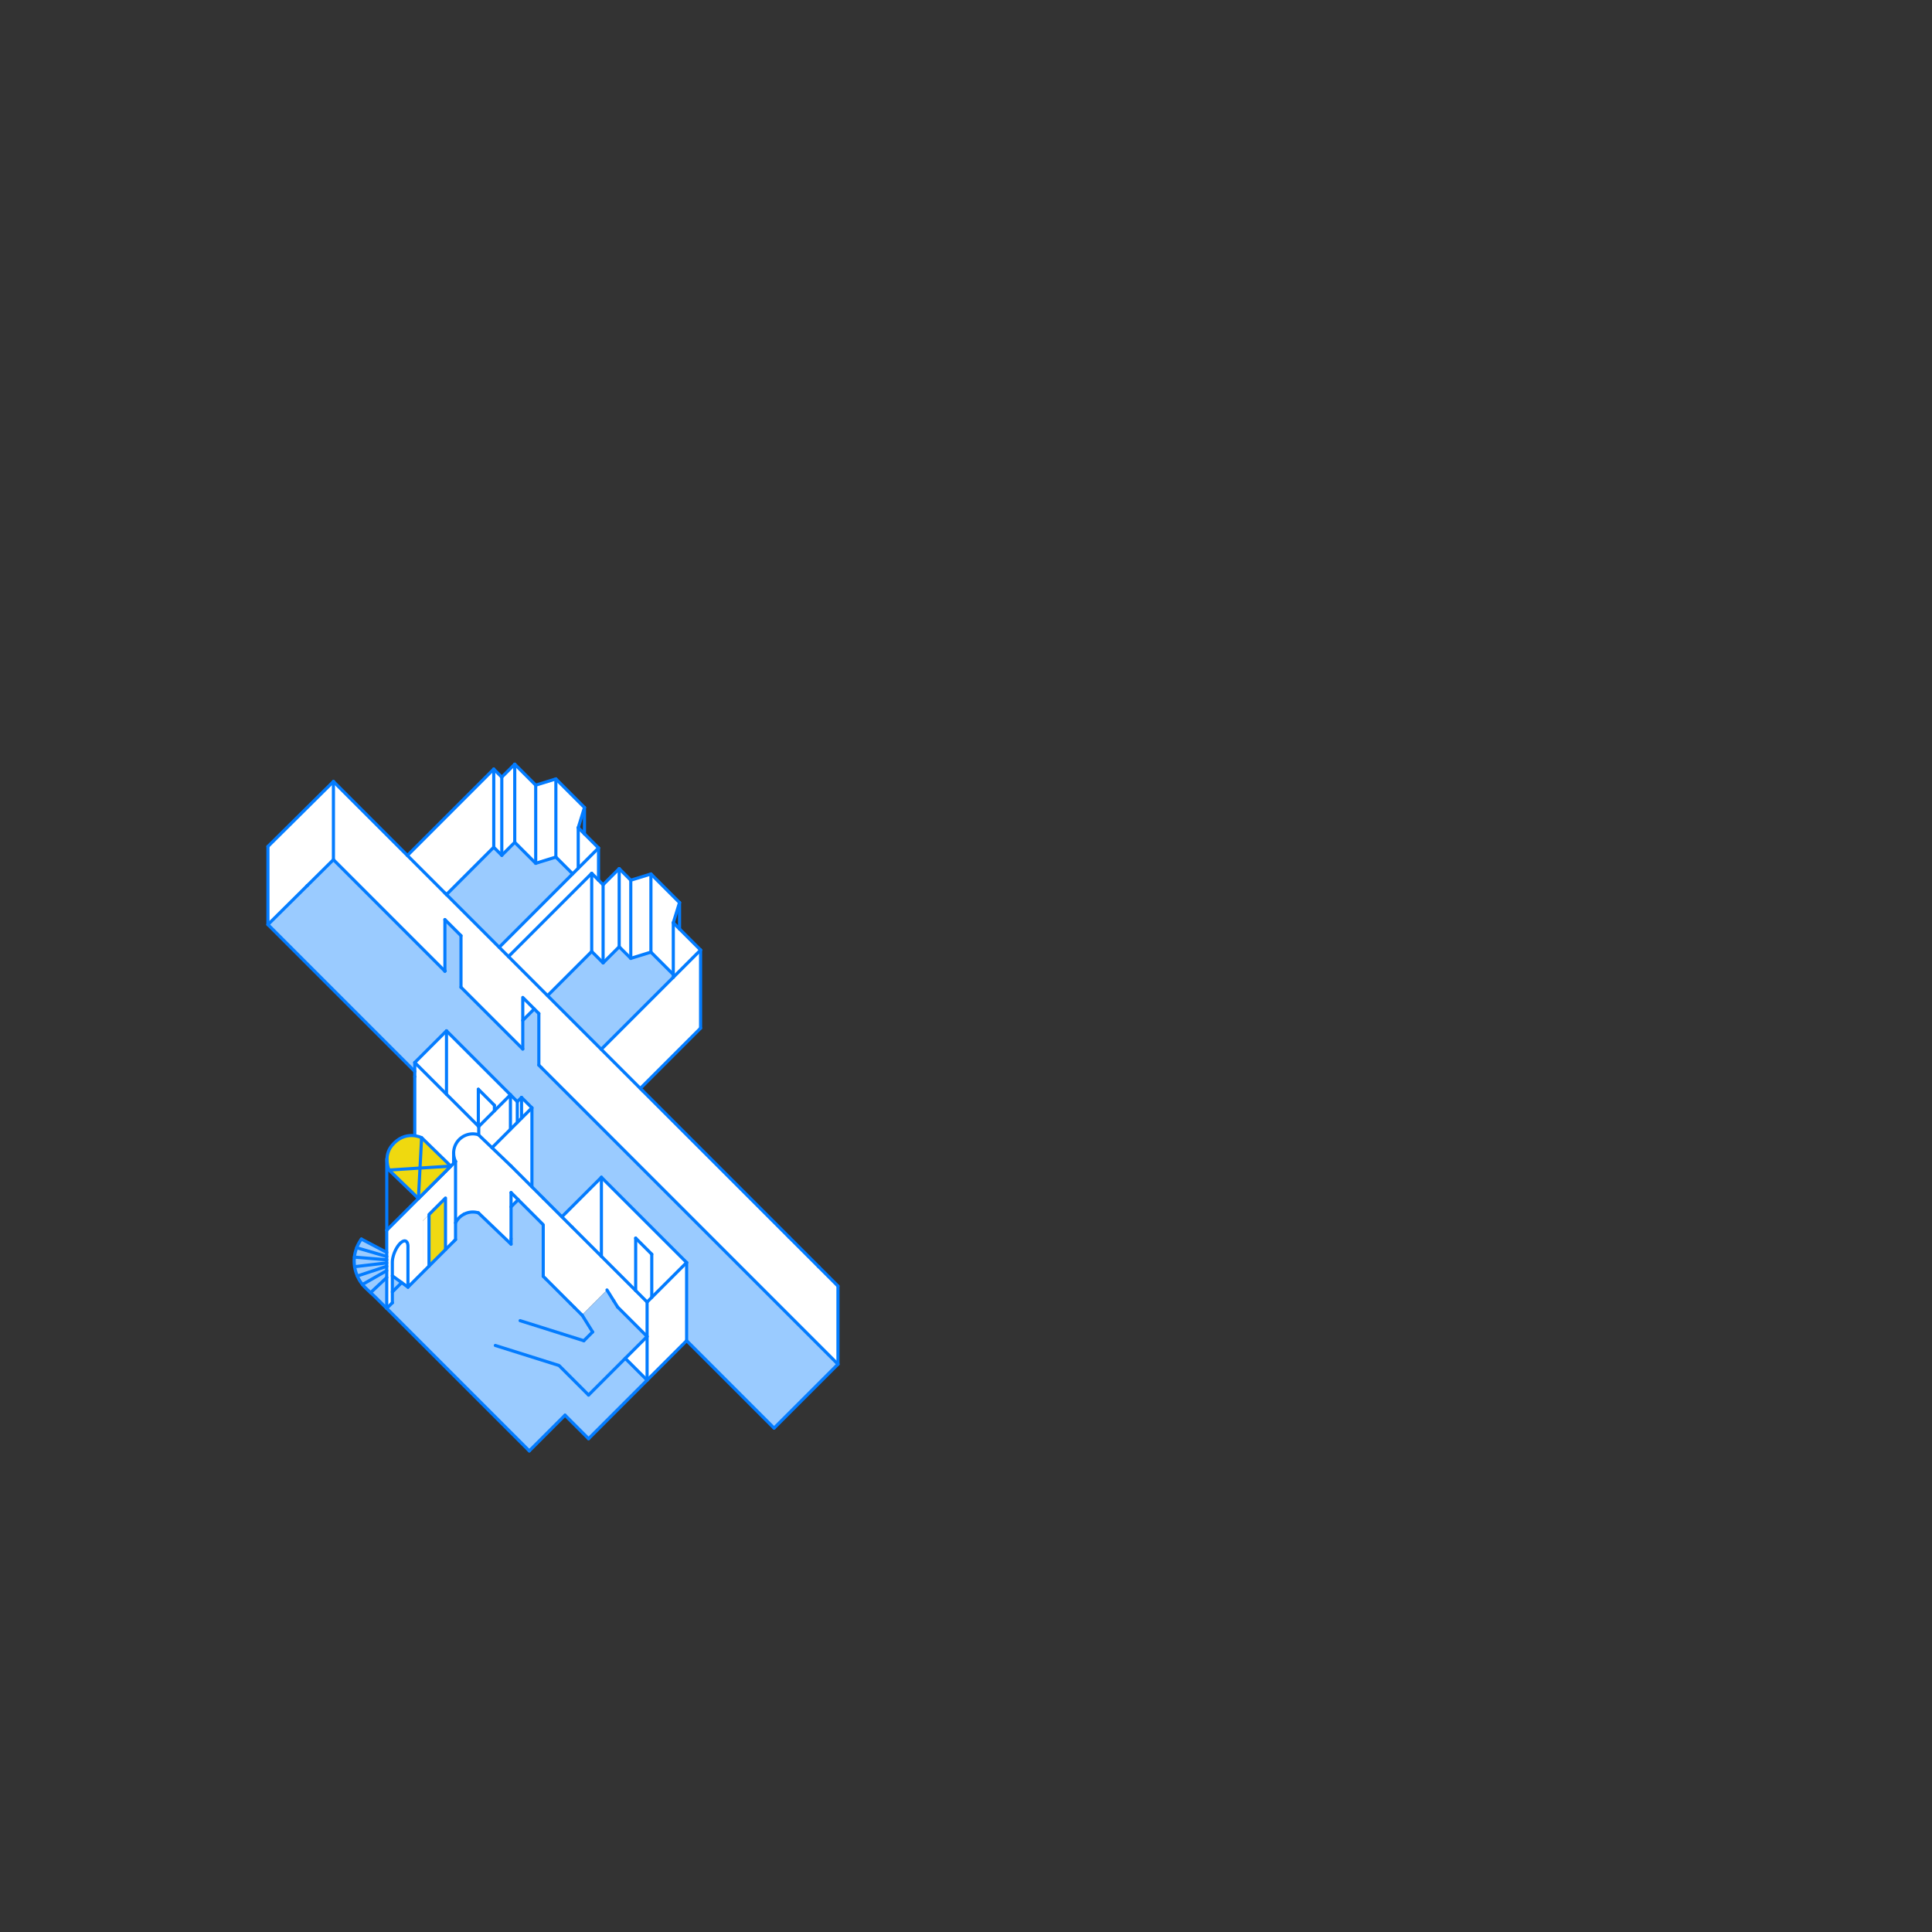 <svg id="_4" data-name="4" xmlns="http://www.w3.org/2000/svg" viewBox="0 0 4800 4800"><rect x="0" y="0" width="4800" height="4800" fill="#333333" stroke="none"/><defs><style>.cls-1{fill:#fff;}.cls-2{fill:#9acbff;}.cls-3{fill:none;}.cls-3,.cls-4,.cls-5{stroke:#037cff;stroke-linecap:round;stroke-linejoin:round;stroke-width:7.79px;}.cls-4{fill:#efd912;}.cls-5{fill:#efd90f;}</style></defs><title>4</title><polygon class="cls-1" points="2081.92 3195.25 2081.92 3389.38 1345.23 2652.69 1338.75 2646.22 1338.75 2518.07 1327.34 2506.66 1298.8 2478.11 1298.8 2535.21 1298.8 2606.26 1145.31 2452.78 1145.31 2324.63 1105.34 2284.67 1105.34 2412.82 828.38 2135.84 828.38 1941.7 1012.13 2125.45 1105.34 2218.68 1109.18 2222.51 1109.18 2222.52 1240.23 2353.57 1240.24 2353.57 1263.27 2376.59 1298.8 2412.12 1338.75 2452.08 1360.34 2473.67 1493.76 2607.09 1590.82 2704.15 1597.3 2710.63 1960.74 3074.07 2034.08 3147.39 2081.92 3195.25"/><polygon class="cls-2" points="1105.34 2412.82 1105.34 2284.67 1145.31 2324.63 1145.31 2452.78 1298.8 2606.26 1298.8 2535.21 1306 2527.99 1327.34 2506.66 1338.75 2518.07 1338.75 2646.22 1345.23 2652.69 2081.92 3389.38 1923.17 3548.14 1705.89 3330.86 1705.89 3136.71 1494.17 2925.01 1402.66 3016.52 1395.99 3023.18 1349.65 2976.82 1321.55 2948.74 1321.55 2948.72 1321.55 2935.41 1321.55 2752.38 1295.73 2726.57 1285.26 2737.05 1268.19 2719.98 1109.3 2561.09 1030.49 2639.9 1030.49 2661.97 665.67 2297.15 763.15 2200.5 828.38 2135.84 1105.34 2412.82"/><polygon class="cls-1" points="1740.56 2360.29 1740.56 2554.43 1590.82 2704.15 1493.76 2607.09 1500.97 2599.87 1672.79 2428.06 1740.56 2360.29"/><polygon class="cls-1" points="1740.56 2360.29 1672.79 2428.06 1672.79 2421.09 1672.79 2292.52 1688.28 2308.01 1740.56 2360.29"/><polygon class="cls-1" points="1705.89 3136.71 1705.89 3330.86 1607.71 3429.03 1607.71 3320.52 1607.71 3234.89 1619.27 3223.33 1705.89 3136.71"/><polygon class="cls-1" points="1705.89 3136.71 1619.27 3223.33 1619.27 3116.09 1579.31 3076.12 1579.31 3206.49 1494.17 3121.36 1494.17 2925.01 1705.89 3136.71"/><polygon class="cls-1" points="1688.28 2242.44 1672.79 2292.52 1672.79 2421.09 1617.22 2365.53 1617.22 2171.39 1688.28 2242.44"/><polygon class="cls-2" points="1672.79 2421.09 1672.79 2428.06 1500.97 2599.87 1493.76 2607.09 1360.34 2473.67 1367.55 2466.45 1470.09 2363.9 1498.39 2392.19 1538.36 2352.23 1567.15 2381.02 1617.22 2365.53 1672.79 2421.09"/><polygon class="cls-1" points="1619.27 3116.09 1619.27 3223.33 1607.71 3234.89 1579.31 3206.49 1579.31 3076.12 1619.27 3116.09"/><polygon class="cls-1" points="1617.22 2171.39 1617.22 2365.53 1567.15 2381.02 1567.15 2186.88 1617.22 2171.39"/><polygon class="cls-1" points="1607.71 3320.52 1607.71 3429.03 1553.45 3374.78 1607.71 3320.52"/><path class="cls-1" d="M1607.71,3234.89v85.63l-73.35-73.36-9.4-15.11L1508,3204.88l-62,62c.22.35.44.71.67,1.06q-9.9-9.87-19.76-19.76l-9.83-9.81-61-61-6.47-6.47V3042.83l-62.21-62.21-17.72-17.72V3091l-81-77.72a47.67,47.67,0,0,0-48,12.26,46.27,46.27,0,0,0-5,5.94,48.54,48.54,0,0,0-3.92,6.67V2885.52a47.67,47.67,0,0,1,56.89-66.32h0l33.71,32.32,47.32,45.38,51.83,51.81v0l28.1,28.09,46.34,46.35,25.86,25.85,72.32,72.33,85.14,85.13Z"/><path class="cls-2" d="M1446.67,3268c-.23-.35-.45-.71-.67-1.06l62-62,16.93,27.17,9.4,15.11,73.35,73.36-54.26,54.26,54.26,54.26-145.43,145.41-58.51-58.51L1315,3604.76q-177.06-177.08-354.14-354.13l13.35-13.35.58-.6v-26.86L998,3186.58l15.6,11.28,36.76-36.76q20.49-20.51,41-41,18.54-18.51,37-37l3.41-3.42v-41.46a48.54,48.54,0,0,1,3.92-6.67,46.27,46.27,0,0,1,5-5.94,47.67,47.67,0,0,1,48-12.26l81,77.72v-92.69l6.66-6.68,11.06-11.05,62.21,62.21V3171l6.47,6.47,61,61,9.83,9.81Q1436.78,3258.09,1446.67,3268Z"/><polygon class="cls-1" points="1567.15 2186.88 1567.15 2381.02 1538.36 2352.23 1538.36 2158.1 1567.15 2186.88"/><polygon class="cls-1" points="1538.36 2158.1 1538.36 2352.23 1498.39 2392.19 1498.39 2198.06 1538.36 2158.1"/><polygon class="cls-1" points="1498.39 2198.06 1498.39 2392.19 1470.09 2363.9 1470.09 2169.77 1487.03 2186.69 1498.39 2198.06"/><polygon class="cls-1" points="1494.17 2925.01 1494.17 3121.36 1421.85 3049.03 1395.99 3023.18 1402.66 3016.52 1494.17 2925.01"/><polygon class="cls-1" points="1487.03 2106.76 1487.03 2186.69 1470.09 2169.77 1270.49 2369.37 1263.27 2376.59 1240.24 2353.57 1247.45 2346.35 1422.76 2171.05 1436.62 2157.19 1487.03 2106.76"/><polygon class="cls-1" points="1487.03 2106.76 1436.62 2157.19 1436.61 2157.18 1436.61 2056.35 1452.09 2071.83 1487.03 2106.76"/><polygon class="cls-1" points="1470.09 2169.77 1470.09 2363.9 1367.55 2466.45 1360.34 2473.67 1338.75 2452.08 1298.8 2412.12 1263.27 2376.59 1270.49 2369.37 1470.09 2169.77"/><polygon class="cls-1" points="1381.05 1935.21 1452.09 2006.26 1436.61 2056.35 1436.61 2157.18 1436.62 2157.19 1422.76 2171.05 1422.74 2171.04 1381.05 2129.35 1381.05 1935.21"/><polygon class="cls-2" points="1422.76 2171.05 1247.45 2346.35 1240.24 2353.57 1240.23 2353.57 1109.18 2222.52 1109.18 2222.51 1116.4 2215.29 1226.71 2104.96 1246.68 2124.93 1278.87 2092.74 1330.96 2144.83 1381.05 2129.35 1422.74 2171.04 1422.76 2171.05"/><polygon class="cls-1" points="1381.05 1935.21 1381.05 2129.35 1330.96 2144.83 1330.96 1950.69 1381.05 1935.21"/><polygon class="cls-1" points="1330.96 1950.69 1330.96 2144.83 1278.87 2092.74 1278.87 1898.62 1330.96 1950.69"/><polygon class="cls-1" points="1298.8 2478.11 1327.34 2506.66 1306 2527.99 1298.8 2535.21 1298.8 2478.11"/><polygon class="cls-1" points="1321.55 2935.41 1321.55 2948.72 1269.72 2896.91 1222.4 2851.53 1230.03 2843.9 1268.19 2805.74 1285.26 2788.67 1295.73 2778.19 1321.55 2752.38 1321.55 2935.41"/><polygon class="cls-1" points="1321.55 2752.38 1295.73 2778.19 1295.73 2726.57 1321.55 2752.38"/><polygon class="cls-1" points="1295.73 2726.57 1295.73 2778.19 1285.26 2788.67 1285.26 2737.05 1295.73 2726.57"/><polygon class="cls-1" points="1287.44 2980.61 1276.38 2991.67 1269.72 2998.35 1269.72 2962.9 1287.44 2980.61"/><polygon class="cls-1" points="1285.26 2737.05 1285.26 2788.67 1268.19 2805.74 1268.19 2719.98 1285.26 2737.05"/><polygon class="cls-1" points="1278.87 1898.62 1278.87 2092.74 1246.68 2124.93 1246.68 1930.81 1278.87 1898.62"/><polygon class="cls-1" points="1268.19 2719.98 1268.19 2805.74 1230.03 2843.9 1222.4 2851.53 1188.69 2819.21 1189.38 2818.49 1189.38 2798.79 1228.37 2759.8 1268.19 2719.98"/><polygon class="cls-1" points="1268.19 2719.98 1228.37 2759.8 1228.37 2746.14 1188.4 2706.18 1188.4 2797.82 1109.3 2718.73 1109.3 2718.72 1109.3 2561.09 1268.19 2719.98"/><polygon class="cls-1" points="1246.68 1930.81 1246.68 2124.93 1226.71 2104.96 1226.71 1910.83 1246.68 1930.81"/><polygon class="cls-1" points="1228.37 2746.14 1228.37 2759.8 1189.38 2798.79 1188.4 2797.82 1188.4 2706.18 1228.37 2746.14"/><polygon class="cls-1" points="1226.71 1910.83 1226.71 2104.96 1116.4 2215.29 1109.18 2222.51 1105.34 2218.68 1012.13 2125.45 1019.35 2118.24 1226.71 1910.83"/><path class="cls-1" d="M1189.38,2798.79v19.71l-.69.71h0a47.65,47.65,0,0,0-61.62,45.59v25.47l-20.18,20.17-76.38-76.38V2639.9l78.81,78.82h0l79.1,79.09Z"/><path class="cls-1" d="M1131.78,3038.19v41.46l-3.41,3.42q-18.51,18.51-37,37V2992l-41,41V3161.1l-36.76,36.76V3097.18a26.1,26.1,0,0,0-1-7.75c-.74-2.38-2.11-4.94-4.66-6s-5.32-.23-7.53.92a26.76,26.76,0,0,0-6.2,4.77,56.29,56.29,0,0,0-7.88,10.24,83.85,83.85,0,0,0-5.85,11.54,82.08,82.08,0,0,0-4,12.29,56.31,56.31,0,0,0-1.68,12.8v100.68l-.58.6-13.35,13.35V3056.48l139.59-139.58,6.46-6.47,20.18-20.17,4.73-4.74Z"/><polygon class="cls-1" points="1109.3 2561.09 1109.3 2718.72 1030.49 2639.9 1109.3 2561.09"/><path class="cls-1" d="M1091.32,2992v128.14q-20.47,20.51-41,41V3033Z"/><path class="cls-1" d="M1013.59,3097.18v100.68L998,3186.58l-23.24-16.78V3136a56.31,56.31,0,0,1,1.68-12.8,82.08,82.08,0,0,1,4-12.29,83.85,83.85,0,0,1,5.85-11.54,56.29,56.29,0,0,1,7.88-10.24,26.76,26.76,0,0,1,6.2-4.77c2.21-1.15,5-2,7.53-.92s3.92,3.61,4.66,6A26.1,26.1,0,0,1,1013.59,3097.18Z"/><path class="cls-2" d="M998,3186.58l-23.24,23.24v-40Z"/><path class="cls-2" d="M960.82,3173.91v76.72c-13.39-13-26.24-26.42-40-39.11Z"/><path class="cls-2" d="M960.82,3156.83v17.08l-40,37.61c-7.05-6.52-14.33-12.83-20.35-20.24Z"/><path class="cls-2" d="M960.82,3146.11v10.72l-60.31,34.45a91.28,91.28,0,0,1-12.7-21.13Z"/><path class="cls-2" d="M960.82,3137.66v8.45l-73,24a94.68,94.68,0,0,1-6.75-23.07Z"/><path class="cls-2" d="M960.82,3130v7.71l-79.76,9.42a90.76,90.76,0,0,1-.54-23.8Z"/><path class="cls-2" d="M960.82,3121.72V3130l-80.3-6.67a93,93,0,0,1,5.69-23.29Z"/><path class="cls-2" d="M960.82,3111.53v10.19L886.21,3100c.06-.14.12-.3.17-.44a96.78,96.78,0,0,1,11.52-21.09Z"/><polygon class="cls-1" points="763.15 2200.5 665.67 2297.15 665.67 2103.01 828.38 1941.7 828.38 2135.84 763.15 2200.5"/><line class="cls-3" x1="1100.41" y1="2916.9" x2="960.82" y2="3056.48"/><line class="cls-3" x1="960.82" y1="3111.53" x2="897.9" y2="3078.46"/><path class="cls-3" d="M960.82,3250.63c-13.39-13-26.24-26.42-40-39.11-7.05-6.52-14.33-12.83-20.35-20.24a91.28,91.28,0,0,1-12.7-21.13,94.68,94.68,0,0,1-6.75-23.07,90.76,90.76,0,0,1-.54-23.8,93,93,0,0,1,5.69-23.29c.06-.14.12-.3.17-.44a96.78,96.78,0,0,1,11.52-21.09"/><polyline class="cls-3" points="1321.55 2948.72 1321.55 2935.41 1321.55 2752.38"/><polyline class="cls-3" points="1705.89 3330.86 1607.71 3429.03 1462.28 3574.45"/><line class="cls-3" x1="1494.17" y1="2925.01" x2="1705.89" y2="3136.71"/><line class="cls-3" x1="2081.92" y1="3389.38" x2="1923.17" y2="3548.14"/><line class="cls-3" x1="1705.89" y1="3330.85" x2="1923.17" y2="3548.14"/><line class="cls-3" x1="1705.89" y1="3136.71" x2="1705.89" y2="3330.85"/><line class="cls-3" x1="1619.27" y1="3116.09" x2="1619.27" y2="3223.33"/><polyline class="cls-3" points="1269.72 2962.9 1287.44 2980.61 1349.65 3042.83 1349.65 3170.97"/><polyline class="cls-3" points="1421.85 3049.03 1494.17 3121.36 1579.31 3206.49 1607.71 3234.89"/><polyline class="cls-3" points="1607.71 3320.52 1553.45 3374.78 1462.28 3465.95"/><line class="cls-3" x1="1607.71" y1="3320.52" x2="1534.36" y2="3247.16"/><path class="cls-3" d="M1426.91,3248.22q9.87,9.87,19.76,19.76"/><line class="cls-3" x1="1450.55" y1="3330.98" x2="1472.33" y2="3309.2"/><line class="cls-3" x1="1292.2" y1="3281.14" x2="1395.68" y2="3313.71"/><path class="cls-3" d="M1446,3266.92c.22.35.44.71.67,1.06q12.82,20.63,25.66,41.22"/><line class="cls-3" x1="1508.03" y1="3204.88" x2="1524.96" y2="3232.05"/><path class="cls-3" d="M1534.36,3247.16l-9.4-15.11"/><line class="cls-3" x1="1553.45" y1="3374.78" x2="1607.71" y2="3429.04"/><polyline class="cls-3" points="1607.71 3234.89 1619.27 3223.33 1705.89 3136.71"/><polyline class="cls-3" points="1607.71 3429.03 1607.71 3320.52 1607.71 3234.89"/><polyline class="cls-3" points="1494.17 2925.01 1402.66 3016.52 1395.99 3023.18"/><polyline class="cls-3" points="1269.72 2998.35 1276.38 2991.67 1287.44 2980.61"/><polyline class="cls-3" points="1222.4 2851.53 1230.03 2843.9 1268.19 2805.74 1285.26 2788.67 1295.73 2778.19 1321.55 2752.38"/><line class="cls-3" x1="1494.17" y1="2925.01" x2="1494.17" y2="3121.36"/><line class="cls-3" x1="1579.31" y1="3076.12" x2="1579.31" y2="3206.49"/><line class="cls-3" x1="1579.31" y1="3076.12" x2="1619.27" y2="3116.09"/><line class="cls-3" x1="1295.73" y1="2778.19" x2="1295.73" y2="2726.57"/><line class="cls-3" x1="1285.26" y1="2788.67" x2="1285.26" y2="2737.05"/><line class="cls-3" x1="1268.19" y1="2805.74" x2="1268.19" y2="2719.98"/><line class="cls-3" x1="1268.19" y1="2719.98" x2="1285.26" y2="2737.05"/><line class="cls-3" x1="1295.73" y1="2726.57" x2="1285.26" y2="2737.05"/><line class="cls-3" x1="1188.4" y1="2706.18" x2="1228.37" y2="2746.14"/><line class="cls-3" x1="1228.37" y1="2746.14" x2="1228.37" y2="2759.8"/><line class="cls-3" x1="2081.92" y1="3389.38" x2="2081.92" y2="3195.25"/><line class="cls-3" x1="1338.75" y1="2646.22" x2="1345.23" y2="2652.69"/><line class="cls-3" x1="1422.74" y1="2171.04" x2="1381.05" y2="2129.35"/><line class="cls-3" x1="1452.09" y1="2071.83" x2="1452.09" y2="2006.26"/><polyline class="cls-3" points="1189.38 2798.79 1228.37 2759.8 1268.19 2719.98"/><line class="cls-3" x1="1268.19" y1="2719.98" x2="1109.3" y2="2561.09"/><line class="cls-3" x1="1188.4" y1="2797.82" x2="1188.4" y2="2706.18"/><polyline class="cls-3" points="1672.79 2428.06 1500.97 2599.87 1493.76 2607.09"/><polyline class="cls-3" points="1360.34 2473.67 1367.55 2466.45 1470.09 2363.9"/><polyline class="cls-3" points="1298.8 2535.21 1306 2527.99 1327.34 2506.66"/><polyline class="cls-3" points="1263.27 2376.59 1270.49 2369.37 1470.09 2169.77"/><polyline class="cls-3" points="1240.24 2353.57 1247.45 2346.35 1422.76 2171.05 1436.62 2157.19 1487.03 2106.76"/><polyline class="cls-3" points="1226.71 1910.83 1019.35 2118.24 1012.13 2125.45"/><line class="cls-3" x1="1109.19" y1="2222.51" x2="1105.34" y2="2218.68"/><polyline class="cls-3" points="1597.3 2710.63 1590.82 2704.15 1493.76 2607.09 1360.34 2473.67 1338.75 2452.08 1298.8 2412.12 1263.27 2376.59 1240.24 2353.57 1240.23 2353.57 1109.18 2222.52"/><polyline class="cls-3" points="1109.18 2222.52 1109.18 2222.51 1116.4 2215.29 1226.71 2104.96"/><path class="cls-3" d="M1188.67,3013.32a47.71,47.71,0,0,0-35.59,3.12"/><line class="cls-3" x1="1131.78" y1="3079.65" x2="1128.37" y2="3083.07"/><line class="cls-3" x1="1403.77" y1="3515.94" x2="1462.28" y2="3574.45"/><polyline class="cls-4" points="1065.86 3145.59 1065.86 3017.45 1106.84 2976.46 1106.84 3104.6"/><line class="cls-3" x1="1314.96" y1="3604.76" x2="1403.77" y2="3515.94"/><path class="cls-3" d="M1127.05,2864.79a47.81,47.81,0,0,0,4.73,20.73"/><line class="cls-3" x1="1127.05" y1="2890.26" x2="1127.05" y2="2864.79"/><line class="cls-3" x1="665.67" y1="2297.15" x2="665.67" y2="2103.01"/><line class="cls-3" x1="828.38" y1="2135.84" x2="828.38" y2="1941.7"/><line class="cls-3" x1="665.67" y1="2103.01" x2="828.38" y2="1941.7"/><line class="cls-3" x1="1321.55" y1="2752.37" x2="1295.73" y2="2726.57"/><line class="cls-3" x1="960.82" y1="3146.11" x2="887.81" y2="3170.15"/><line class="cls-3" x1="1417.08" y1="3238.41" x2="1356.12" y2="3177.44"/><line class="cls-3" x1="974.17" y1="3237.28" x2="960.82" y2="3250.63"/><line class="cls-3" x1="828.38" y1="2135.84" x2="1105.34" y2="2412.82"/><line class="cls-3" x1="1498.39" y1="2392.19" x2="1538.36" y2="2352.23"/><line class="cls-3" x1="1538.36" y1="2352.23" x2="1567.15" y2="2381.02"/><line class="cls-3" x1="1567.15" y1="2381.02" x2="1617.22" y2="2365.53"/><line class="cls-3" x1="1617.22" y1="2365.53" x2="1672.79" y2="2421.09"/><path class="cls-3" d="M1349.65,3171l6.47,6.47"/><line class="cls-3" x1="2034.08" y1="3147.4" x2="2081.92" y2="3195.25"/><line class="cls-3" x1="1597.3" y1="2710.63" x2="1960.74" y2="3074.07"/><line class="cls-3" x1="763.15" y1="2200.5" x2="828.38" y2="2135.84"/><path class="cls-3" d="M1131.78,3038.19a48.54,48.54,0,0,1,3.92-6.67,46.27,46.27,0,0,1,5-5.94,47.32,47.32,0,0,1,12.43-9.14"/><polyline class="cls-3" points="960.82 3121.72 886.22 3099.99 886.2 3099.99"/><line class="cls-3" x1="960.82" y1="3137.66" x2="881.06" y2="3147.08"/><line class="cls-3" x1="960.82" y1="3156.83" x2="900.51" y2="3191.28"/><line class="cls-3" x1="960.82" y1="3129.95" x2="880.52" y2="3123.28"/><line class="cls-3" x1="1145.31" y1="2452.78" x2="1298.8" y2="2606.26"/><line class="cls-3" x1="1269.72" y1="3091.04" x2="1269.72" y2="3077.72"/><line class="cls-3" x1="1470.09" y1="2363.9" x2="1498.39" y2="2392.19"/><line class="cls-3" x1="1498.39" y1="2392.19" x2="1498.39" y2="2198.06"/><line class="cls-3" x1="1470.09" y1="2169.77" x2="1487.03" y2="2186.69"/><line class="cls-3" x1="1538.36" y1="2352.23" x2="1538.36" y2="2158.1"/><line class="cls-3" x1="1498.39" y1="2198.06" x2="1538.36" y2="2158.1"/><line class="cls-3" x1="1567.15" y1="2381.02" x2="1567.15" y2="2186.88"/><line class="cls-3" x1="1538.36" y1="2158.1" x2="1567.15" y2="2186.88"/><line class="cls-3" x1="1617.22" y1="2365.53" x2="1617.22" y2="2171.39"/><line class="cls-3" x1="1567.15" y1="2186.88" x2="1617.22" y2="2171.39"/><line class="cls-3" x1="1617.22" y1="2171.39" x2="1688.27" y2="2242.44"/><line class="cls-3" x1="1688.27" y1="2242.44" x2="1672.79" y2="2292.52"/><line class="cls-3" x1="1740.56" y1="2554.43" x2="1740.56" y2="2360.29"/><line class="cls-3" x1="1688.27" y1="2308" x2="1688.27" y2="2242.44"/><line class="cls-3" x1="1688.27" y1="2308" x2="1740.56" y2="2360.29"/><line class="cls-3" x1="1109.3" y1="2561.09" x2="1030.49" y2="2639.9"/><line class="cls-3" x1="1030.49" y1="2834.05" x2="1106.87" y2="2910.43"/><line class="cls-3" x1="1109.3" y1="2718.72" x2="1109.3" y2="2561.09"/><line class="cls-3" x1="1105.34" y1="2412.82" x2="1106.1" y2="2412.07"/><line class="cls-3" x1="1030.49" y1="2834.05" x2="1030.49" y2="2674.91"/><line class="cls-3" x1="1487.03" y1="2186.69" x2="1487.03" y2="2106.76"/><line class="cls-3" x1="1030.49" y1="2661.97" x2="665.67" y2="2297.15"/><line class="cls-3" x1="1487.03" y1="2186.69" x2="1498.39" y2="2198.06"/><polyline class="cls-3" points="960.82 3173.91 920.86 3211.52 920.78 3211.59"/><path class="cls-3" d="M763.15,2200.5h0"/><line class="cls-3" x1="1189.38" y1="2818.5" x2="1189.38" y2="2798.79"/><polyline class="cls-3" points="1131.78 3079.65 1131.78 3038.2 1131.78 2885.52"/><path class="cls-3" d="M1188.67,2819.2a47.65,47.65,0,0,0-61.62,45.59"/><polyline class="cls-3" points="1131.78 2885.52 1127.05 2890.26 1106.88 2910.43 1100.41 2916.9"/><polyline class="cls-3" points="1421.85 3049.03 1395.99 3023.18 1349.65 2976.82"/><path class="cls-3" d="M1417.08,3238.41l9.83,9.81"/><path class="cls-3" d="M1315,3604.76q-177.06-177.08-354.14-354.13"/><path class="cls-3" d="M1450.55,3331l-54.87-17.27"/><line class="cls-3" x1="1470.09" y1="2363.9" x2="1470.09" y2="2169.77"/><polyline class="cls-3" points="1672.79 2428.06 1672.79 2421.09 1672.79 2292.52"/><line class="cls-3" x1="1672.79" y1="2292.52" x2="1688.27" y2="2308"/><line class="cls-3" x1="1740.56" y1="2554.43" x2="1590.82" y2="2704.15"/><line class="cls-3" x1="1740.56" y1="2360.29" x2="1672.79" y2="2428.06"/><polyline class="cls-3" points="1030.49 2674.91 1030.49 2661.97 1030.49 2639.9"/><polyline class="cls-3" points="1030.49 2639.9 1109.3 2718.72 1109.3 2718.73 1188.4 2797.82 1189.38 2798.79"/><polyline class="cls-3" points="828.38 1941.7 1012.13 2125.45 1105.34 2218.68"/><line class="cls-3" x1="1338.75" y1="2646.22" x2="1338.75" y2="2518.07"/><polyline class="cls-3" points="1298.8 2606.26 1298.8 2535.21 1298.8 2478.11 1327.34 2506.66 1338.75 2518.07"/><line class="cls-3" x1="1105.34" y1="2284.67" x2="1145.31" y2="2324.63"/><line class="cls-3" x1="1145.31" y1="2452.78" x2="1145.31" y2="2324.63"/><line class="cls-3" x1="1105.34" y1="2412.82" x2="1105.34" y2="2284.67"/><polyline class="cls-3" points="1269.72 3077.72 1269.72 2998.35 1269.72 2962.9"/><polyline class="cls-3" points="1349.65 2976.82 1321.55 2948.74 1321.55 2948.72 1269.72 2896.91"/><line class="cls-3" x1="763.15" y1="2200.5" x2="665.67" y2="2297.15"/><polyline class="cls-3" points="1230.59 3342.76 1388.93 3392.6 1462.28 3465.95"/><line class="cls-3" x1="1345.23" y1="2652.69" x2="2081.92" y2="3389.38"/><line class="cls-3" x1="1960.74" y1="3074.07" x2="2034.08" y2="3147.4"/><polyline class="cls-3" points="1188.67 2819.2 1188.69 2819.21 1222.4 2851.53 1269.72 2896.91"/><line class="cls-3" x1="1269.72" y1="3091.04" x2="1188.67" y2="3013.32"/><line class="cls-3" x1="997.99" y1="3186.58" x2="974.75" y2="3209.82"/><polyline class="cls-3" points="1013.59 3197.86 997.99 3186.58 974.75 3169.8"/><path class="cls-3" d="M974.75,3236.68V3136a56.31,56.31,0,0,1,1.68-12.8,82.08,82.08,0,0,1,4-12.29,83.85,83.85,0,0,1,5.85-11.54,56.29,56.29,0,0,1,7.88-10.24,26.76,26.76,0,0,1,6.2-4.77c2.21-1.15,5-2,7.53-.92s3.92,3.61,4.66,6a26.1,26.1,0,0,1,1,7.75v100.68"/><path class="cls-3" d="M1013.59,3197.86l36.76-36.76q20.49-20.51,41-41,18.54-18.51,37-37"/><path class="cls-3" d="M974.17,3237.28l.58-.6"/><polyline class="cls-3" points="960.82 3250.63 960.82 3173.91 960.82 3156.83 960.82 3146.11 960.82 3137.66 960.82 3129.95 960.82 3121.72 960.82 3111.53 960.82 3056.48"/><line class="cls-3" x1="1487.03" y1="2106.76" x2="1452.09" y2="2071.83"/><line class="cls-3" x1="1436.61" y1="2056.35" x2="1452.09" y2="2006.26"/><line class="cls-3" x1="1381.05" y1="2129.35" x2="1381.05" y2="1935.21"/><line class="cls-3" x1="1452.09" y1="2006.26" x2="1381.05" y2="1935.21"/><line class="cls-3" x1="1381.05" y1="2129.35" x2="1330.96" y2="2144.83"/><line class="cls-3" x1="1330.96" y1="2144.83" x2="1330.96" y2="1950.69"/><line class="cls-3" x1="1381.05" y1="1935.21" x2="1330.96" y2="1950.69"/><line class="cls-3" x1="1330.96" y1="2144.83" x2="1278.87" y2="2092.74"/><line class="cls-3" x1="1278.87" y1="2092.74" x2="1278.87" y2="1898.62"/><line class="cls-3" x1="1330.96" y1="1950.69" x2="1278.87" y2="1898.62"/><line class="cls-3" x1="1278.87" y1="2092.74" x2="1246.68" y2="2124.93"/><line class="cls-3" x1="1246.68" y1="2124.93" x2="1246.68" y2="1930.81"/><line class="cls-3" x1="1278.87" y1="1898.62" x2="1246.68" y2="1930.81"/><line class="cls-3" x1="1246.68" y1="2124.93" x2="1226.71" y2="2104.96"/><line class="cls-3" x1="1226.71" y1="2104.96" x2="1226.71" y2="1910.83"/><line class="cls-3" x1="1246.68" y1="1930.81" x2="1226.71" y2="1910.83"/><line class="cls-3" x1="1436.61" y1="2157.18" x2="1436.61" y2="2056.35"/><line class="cls-3" x1="1452.09" y1="2071.83" x2="1436.61" y2="2056.35"/><path class="cls-5" d="M1120,2897.17l-72.48-70.66s-40.9-20.68-73.93,19.57c-22.22,27.08-7.08,60.83-7.08,60.83l73.09,70.66Z"/><line class="cls-3" x1="1039.55" y1="2977.57" x2="1047.47" y2="2826.51"/><line class="cls-3" x1="1119.95" y1="2897.17" x2="966.46" y2="2906.91"/><line class="cls-3" x1="960.93" y1="2879.59" x2="960.93" y2="3056.54"/></svg>